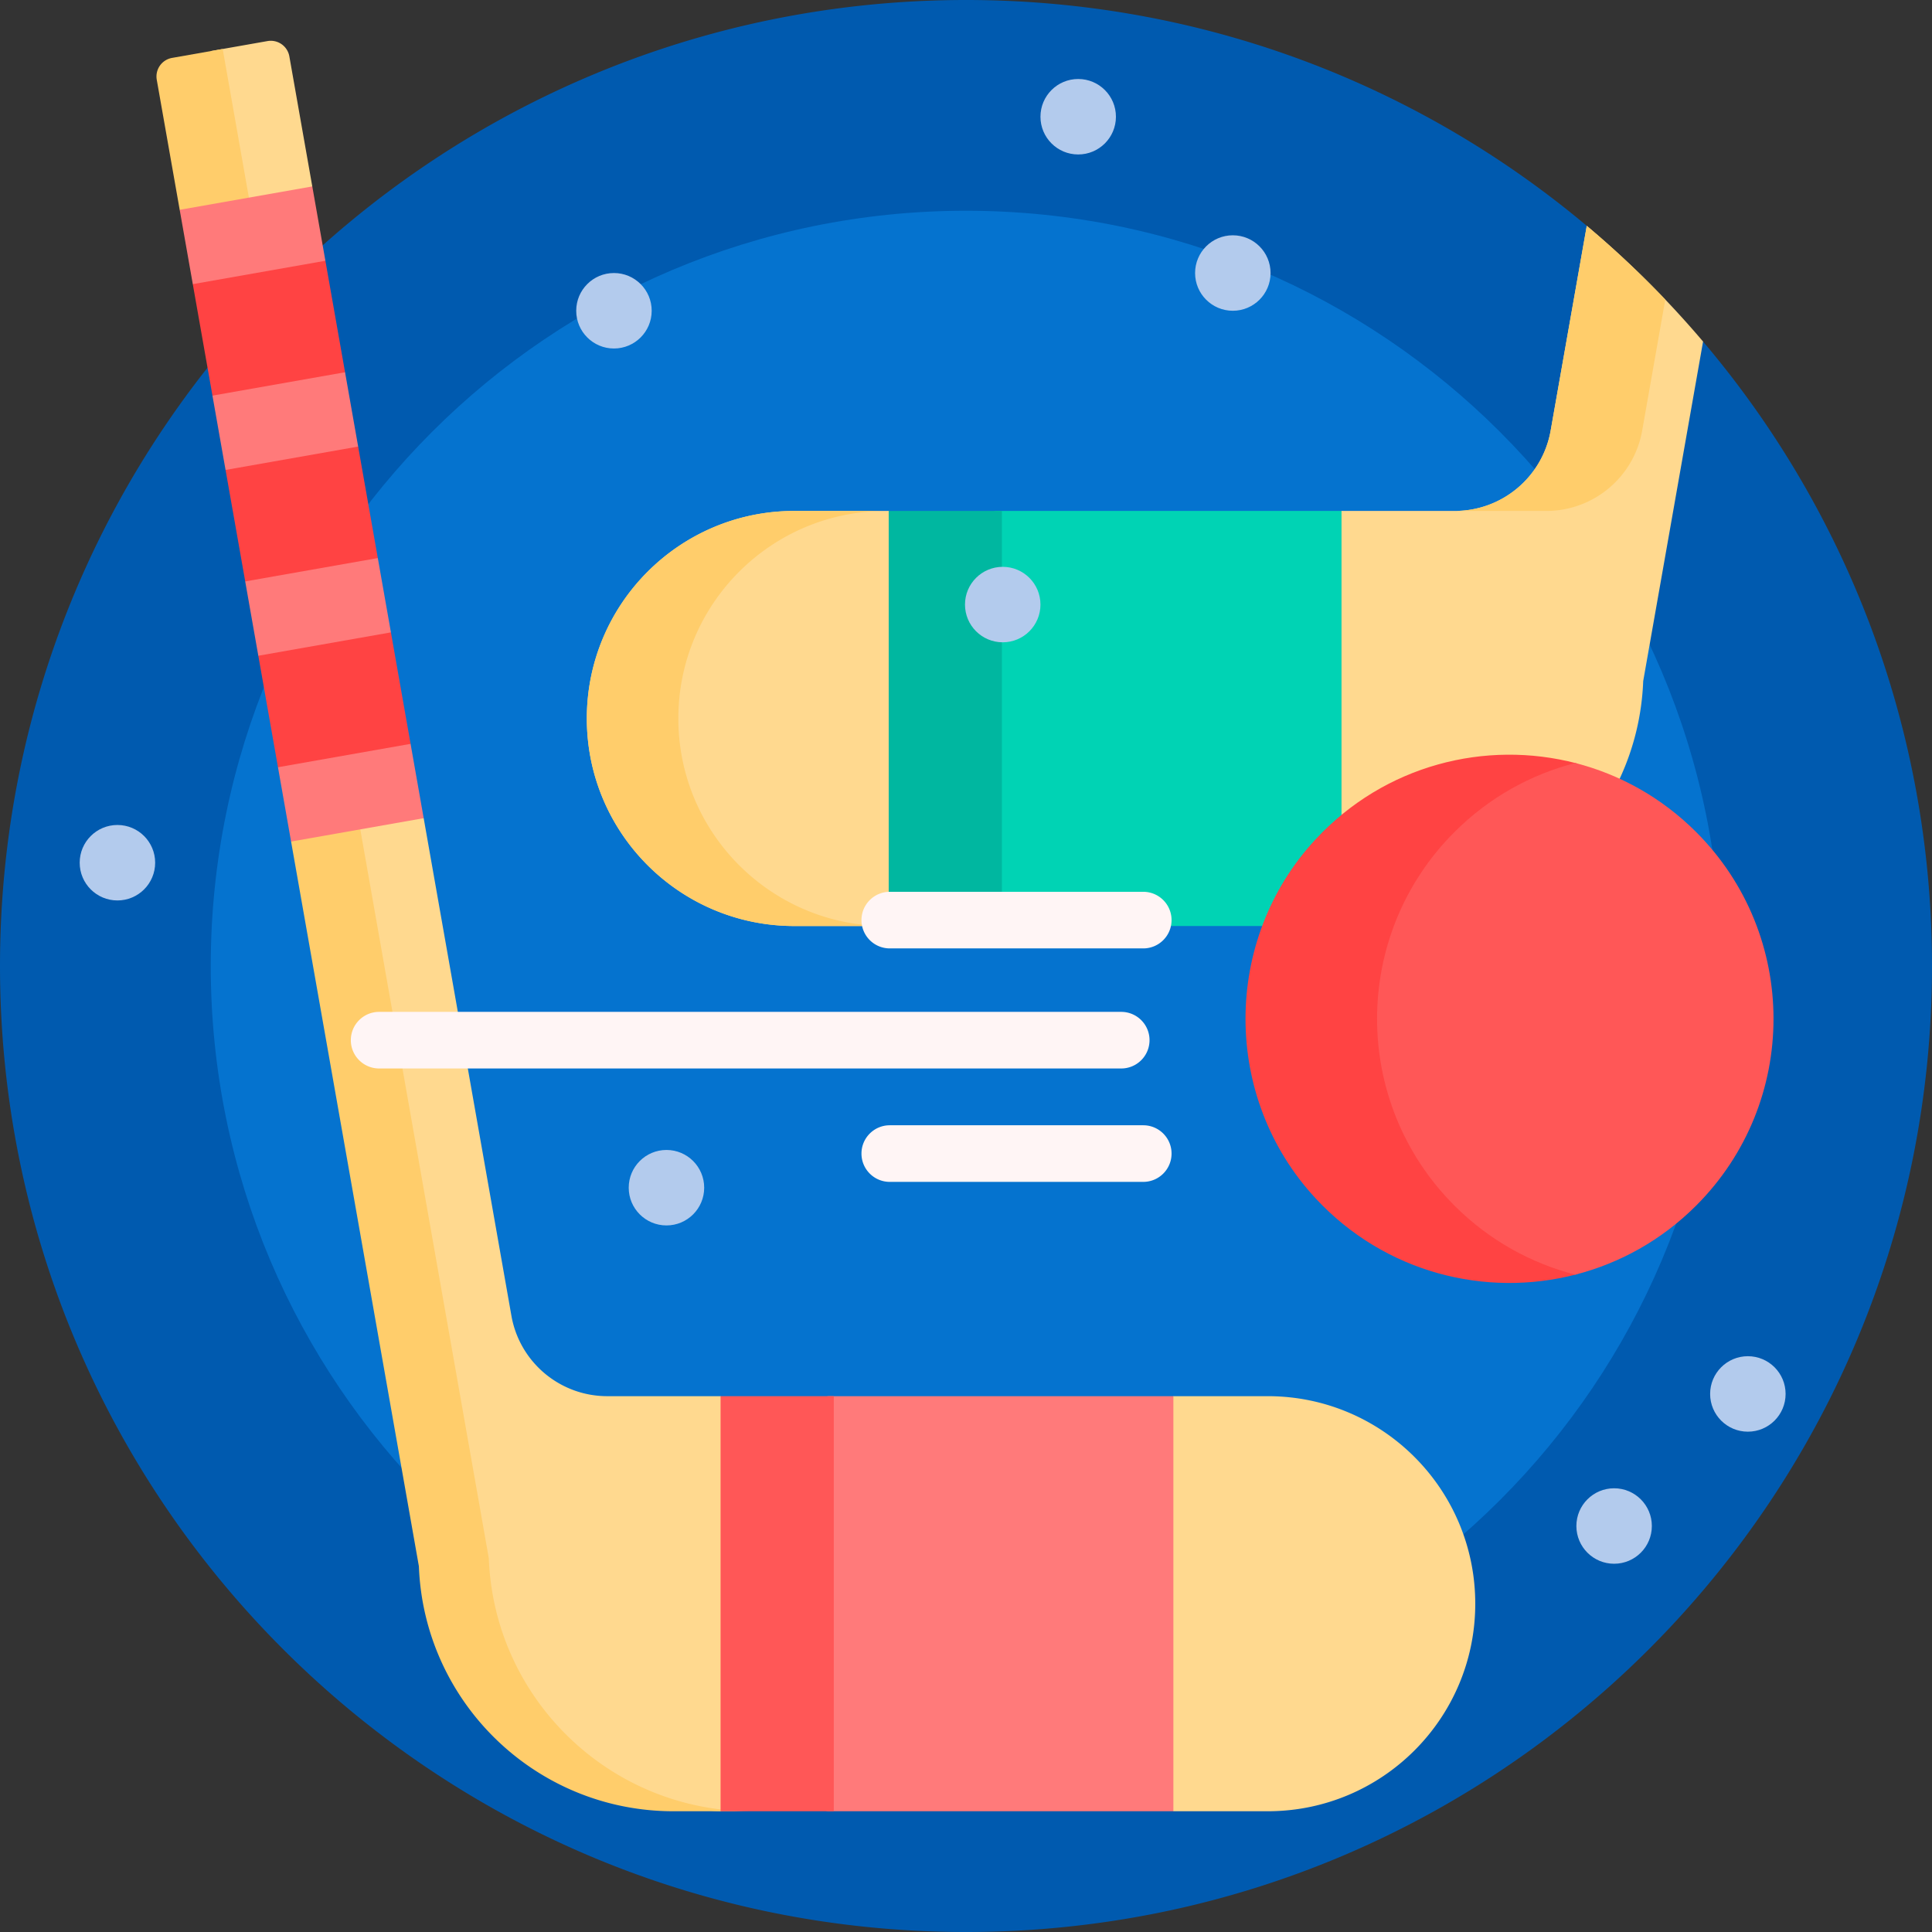 <svg xmlns="http://www.w3.org/2000/svg" width="100" height="100" viewBox="0 0 512 512"><rect x="0" y="0" width="512" height="512" fill="#333333" stroke="none"/><g><path fill="#005aaf" d="M512 256c0 141.385-114.615 256-256 256S0 397.385 0 256 114.615 0 256 0c62.636 0 120.018 22.495 164.508 59.847 2.52 2.116 1.099 10.266 3.535 12.476a257.379 257.379 0 0 1 17.275 17.231c2.079 2.28 8.017-1.389 10.013.965C489.175 135.143 512 192.906 512 256z" opacity="1" data-original="#005aaf" class=""></path><path fill="#0573cf" d="M456.148 256c0 110.539-89.609 200.148-200.148 200.148S55.852 366.539 55.852 256 145.461 55.852 256 55.852 456.148 145.461 456.148 256z" opacity="1" data-original="#0573cf" class=""></path><path fill="#ffd98f" d="M390.959 425c0 30.376-24.624 55-55 55h-25l-6.323-7.128H199.224l-8.238 7.104c-35.596-.922-64.335-29.396-65.68-64.885l-.006-.032L55.852 13.536l15.038-2.651a5 5 0 0 1 5.792 4.056l6.078 34.468-5.239 8.815 26.821 152.111 7.938 6.491 23.252 131.867c2.174 12.33 12.901 21.316 25.421 21.307h30.006l7.846 6.532h102.457L310.96 370h25c30.375 0 54.999 24.624 54.999 55zm60.372-334.482-15.86 89.945-.006.032c-1.367 36.079-31.047 64.909-67.461 64.909h-12.489l-15.536-9.067h-96l-8.464 9.067h-25c-30.376 0-55-24.624-55-55 0-30.375 24.624-55 55-55h25l10.213 6.745h99.574l10.213-6.745h30.006c12.52.009 23.247-8.977 25.421-21.307l9.566-54.25a257.471 257.471 0 0 1 30.823 30.671z" opacity="1" data-original="#ffd98f" class=""></path><path fill="#ffcd6b" d="M199.224 480H178.47c-36.414 0-66.094-28.83-67.461-64.909l-.006-.032-33.862-192.037 4.758-8.873L55.852 66.428l-8.231-10.823-6.078-34.468a5 5 0 0 1 4.056-5.792l13.414-2.365 70.52 399.94.006.033C130.951 450.22 161.61 480 199.224 480zM179.77 190.404c0 30.376 24.624 55 55 55h-24.255c-30.376 0-55-24.624-55-55 0-30.375 24.624-55 55-55h24.255c-30.376 0-55 24.624-55 55zM420.508 59.847l-9.566 54.25c-2.174 12.33-12.901 21.316-25.421 21.307h24.255c12.52.009 23.247-8.977 25.421-21.307l6.121-34.713a257.377 257.377 0 0 0-20.81-19.537z" opacity="1" data-original="#ffcd6b" class=""></path><path fill="#00d3b4" d="M355.515 135.404v110h-91.408a2 2 0 0 1-2-2v-106a2 2 0 0 1 2-2z" opacity="1" data-original="#00d3b4"></path><path fill="#00b7a0" d="M265.515 135.404v110h-30v-110z" opacity="1" data-original="#00b7a0"></path><path fill="#ff7a7a" d="M310.959 370v110h-91.172a3 3 0 0 1-3-3V373a3 3 0 0 1 3-3z" opacity="1" data-original="#ff7a7a"></path><path fill="#ff5757" d="M220.959 370v110h-30V370z" opacity="1" data-original="#ff5757"></path><path fill="#ff4343" d="m108.807 197.13-8.397 11.635-16.119 2.842-10.624-8.281-5.209-29.544 3.982-7.08-1.292-7.326-6.163-5.291-5.209-29.544 3.8-5.771-1.729-9.803-5.545-4.123L51.093 75.3l6.382-11.279 16.867-2.974 11.89 8.058 5.209 29.544-3.821 5.645 1.773 10.055 5.521 3.997 5.209 29.544-3.795 7.536 1.448 8.21 5.82 3.95z" opacity="1" data-original="#ff4343"></path><path fill="#ff7a7a" d="m86.233 69.105-35.139 6.196-3.473-19.696 35.139-6.196zm5.209 29.544-35.139 6.196 3.473 19.696 35.139-6.196zm8.682 49.241-35.139 6.196 3.473 19.696 35.139-6.196zm8.683 49.24-35.139 6.196 3.473 19.696 35.139-6.196z" opacity="1" data-original="#ff7a7a"></path><path fill="#ff4343" d="M417.753 337.723c-24.055 6.282-50.802-.434-69.103-20.147-24.769-26.681-24.769-68.47 0-95.15 18.301-19.714 45.047-26.43 69.103-20.148.787.206.831 1.308.063 1.574-9.698 3.356-18.806 8.907-26.55 16.651-27.255 27.254-27.253 71.749.005 99.001 7.743 7.741 16.849 13.29 26.545 16.646.768.265.724 1.367-.063 1.573z" opacity="1" data-original="#ff4343"></path><path fill="#ff5757" d="M449.498 319.498c-9.188 9.187-20.293 15.287-32.028 18.299-11.735-3.012-22.841-9.112-32.028-18.299-27.337-27.337-27.337-71.658 0-98.995 9.188-9.188 20.293-15.287 32.028-18.299 11.735 3.012 22.84 9.111 32.028 18.299 27.336 27.336 27.336 71.658 0 98.995z" opacity="1" data-original="#ff5757"></path><path fill="#b3cbed" d="M275.733 160.218c0 5.523-4.477 10-10 10s-10-4.477-10-10 4.477-10 10-10 10 4.477 10 10zm-99.115 144.534c-5.523 0-10 4.477-10 10s4.477 10 10 10 10-4.477 10-10-4.477-10-10-10zM326.711 62.355c-5.523 0-10 4.477-10 10s4.477 10 10 10 10-4.477 10-10-4.477-10-10-10zm-164.007 10c-5.523 0-10 4.477-10 10s4.477 10 10 10 10-4.477 10-10-4.477-10-10-10zm123.029-51.421c-5.523 0-10 4.477-10 10s4.477 10 10 10 10-4.477 10-10-4.477-10-10-10zm142.024 373.475c-5.523 0-10 4.477-10 10s4.477 10 10 10 10-4.477 10-10-4.477-10-10-10zM31.118 218.628c-5.523 0-10 4.477-10 10s4.477 10 10 10 10-4.477 10-10-4.477-10-10-10zm432.084 140.781c-5.523 0-10 4.477-10 10s4.477 10 10 10 10-4.477 10-10-4.477-10-10-10z" opacity="1" data-original="#b3cbed"></path><path fill="#fff5f5" d="M228.299 243.837a7.5 7.5 0 0 1 7.5-7.5h67.175c4.143 0 7.5 3.357 7.5 7.5s-3.357 7.5-7.5 7.5h-67.175a7.5 7.5 0 0 1-7.5-7.5zm74.675 54.372h-67.175c-4.142 0-7.5 3.357-7.5 7.5s3.358 7.5 7.5 7.5h67.175c4.143 0 7.5-3.357 7.5-7.5s-3.358-7.5-7.5-7.5zm1.662-22.552c0-4.143-3.357-7.5-7.5-7.5H100.474c-4.142 0-7.5 3.357-7.5 7.5s3.358 7.5 7.5 7.5h196.662c4.143 0 7.5-3.357 7.5-7.5z"></path></g></svg>